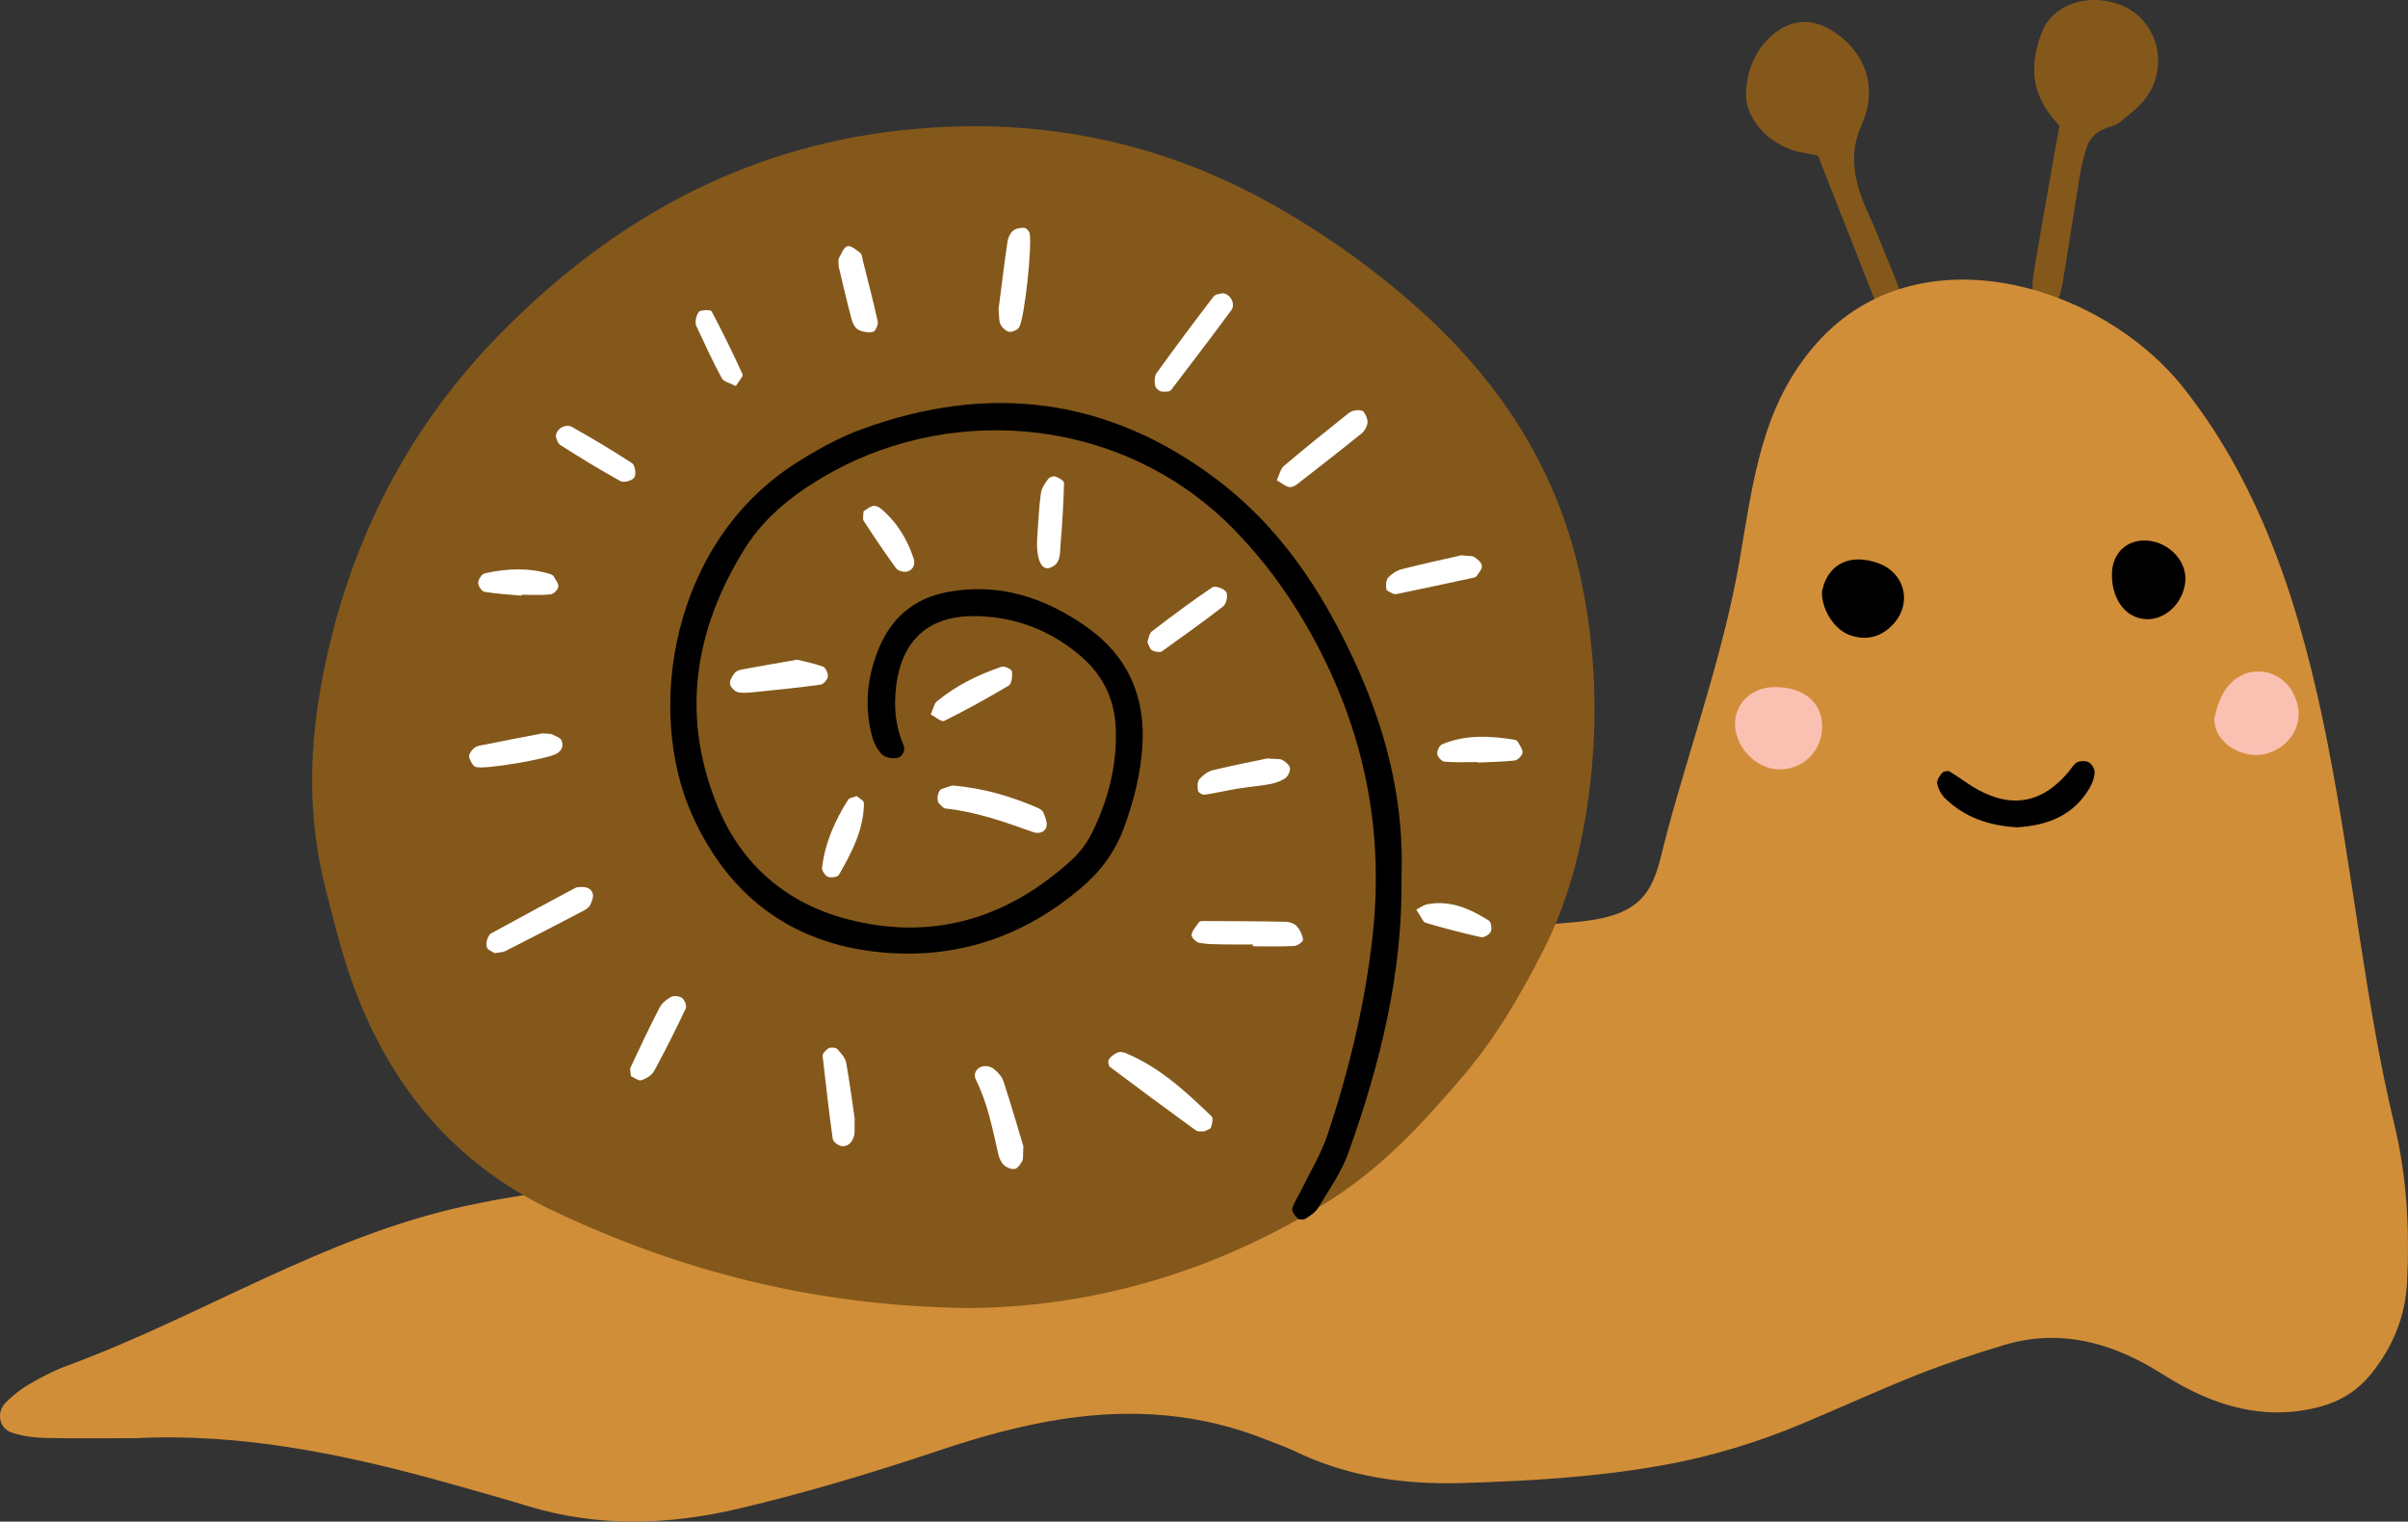 <svg width="201" height="127" viewBox="0 0 201 127" fill="none" xmlns="http://www.w3.org/2000/svg">
<rect x="0" y="0" width="201" height="127" fill="#333333" stroke="none"/>
<g clip-path="url(#clip0_608_8132)">
<path class="ear-1" d="M171.9 10.512C171.134 14.861 170.408 18.852 169.748 22.851C169.62 23.632 169.647 24.471 169.801 25.243C169.862 25.545 170.433 25.851 170.823 25.948C171.045 26.003 171.516 25.701 171.625 25.451C171.895 24.826 172.084 24.148 172.195 23.476C172.688 20.505 173.134 17.522 173.621 14.547C173.733 13.864 173.925 13.192 174.106 12.52C174.331 11.687 174.846 11.089 175.648 10.748C176.074 10.567 176.581 10.49 176.927 10.209C177.728 9.559 178.594 8.918 179.182 8.093C180.694 5.974 180.379 3.119 178.592 1.411C176.862 -0.239 173.777 -0.503 171.814 0.922C171.274 1.313 170.761 1.899 170.514 2.508C169.553 4.874 169.405 7.235 171.026 9.431C171.296 9.801 171.602 10.145 171.9 10.509V10.512Z" fill="#84581B"/>
<path class="ear-2" d="M151.751 12.992C153.31 16.958 154.875 20.941 156.44 24.921C156.732 25.668 156.975 26.44 157.337 27.154C157.551 27.579 158.061 27.865 158.501 27.556C158.824 27.329 159.133 26.854 159.152 26.473C159.18 25.918 159.008 25.321 158.801 24.788C158.05 22.843 157.256 20.913 156.465 18.986C156.114 18.128 155.685 17.3 155.376 16.428C154.669 14.431 154.446 12.528 155.393 10.412C156.746 7.388 155.777 4.538 153.235 2.75C151.272 1.369 149.236 1.558 147.585 3.258C146.393 4.485 145.839 5.991 145.747 7.652C145.636 9.673 147.251 11.704 149.573 12.512C150.216 12.734 150.913 12.809 151.756 12.987L151.751 12.992Z" fill="#84581B"/>
<path d="M11.4 120.035C20.203 119.593 28.974 121.409 37.651 123.853C39.782 124.453 41.914 125.05 44.034 125.695C49.89 127.48 55.765 127.308 61.657 125.917C67.335 124.578 72.91 122.901 78.438 121.045C81.754 119.932 85.115 118.996 88.588 118.454C94.477 117.538 100.211 117.946 105.769 120.187C106.526 120.493 107.303 120.751 108.038 121.107C112.449 123.24 117.133 123.923 121.984 123.781C127.584 123.614 133.164 123.295 138.697 122.312C142.737 121.595 146.628 120.418 150.401 118.84C153.625 117.493 156.803 116.027 160.052 114.741C162.43 113.8 164.864 112.986 167.315 112.25C171.336 111.047 175.164 111.775 178.804 113.7C180.038 114.352 181.188 115.166 182.427 115.813C185.944 117.646 189.606 118.468 193.571 117.435C195.35 116.971 196.773 116.08 197.909 114.683C199.728 112.447 200.78 109.881 200.922 107.015C201.142 102.585 200.911 98.194 199.859 93.847C195.055 73.981 195.643 49.2 182.237 32.342C175.326 23.651 160.116 19.18 151.701 28.578C147.006 33.822 146.352 40.162 145.199 46.811C143.885 54.371 141.25 61.756 139.237 69.157C138.235 72.843 138.185 75.598 133.882 76.6C132.161 77 130.379 77.017 128.625 77.228C116.559 78.678 107.337 88.726 96.39 93.275C89.086 96.311 81.562 98.122 73.64 98.197C62.2 98.305 50.271 98.183 38.896 100.644C26.978 103.224 16.872 109.842 5.544 114.011C4.456 114.411 3.414 114.963 2.409 115.549C1.713 115.952 1.067 116.477 0.496 117.043C-0.353 117.89 -0.083 119.243 1.031 119.59C1.902 119.862 2.843 119.996 3.76 120.015C6.207 120.071 8.658 120.035 11.398 120.035H11.4Z" fill="#D18E38"/>
<path d="M80.631 109.175C91.124 109.147 101.499 106.178 111.023 100.177C115.434 97.397 118.892 93.614 122.206 89.718C124.849 86.612 126.906 83.069 128.769 79.433C131.197 74.698 132.336 69.602 132.846 64.364C133.367 59.009 133.085 53.657 131.974 48.391C130.086 39.423 125.397 32.078 118.633 25.973C114.896 22.601 110.825 19.685 106.459 17.202C96.721 11.665 86.234 9.651 75.118 10.887C61.902 12.356 51.014 18.458 41.822 27.787C34.003 35.724 29.177 45.267 26.997 56.151C25.797 62.153 25.635 68.166 27.167 74.142C27.829 76.731 28.459 79.341 29.352 81.852C32.402 90.437 37.782 97.077 46.138 101.04C56.806 106.101 68.014 108.992 80.629 109.17L80.631 109.175Z" fill="#84581B"/>
<path d="M116.98 73.357C117.283 65.686 115.092 58.884 111.689 52.407C109.172 47.619 105.972 43.353 101.62 40.057C92.506 33.155 82.542 31.936 71.9 35.835C70.056 36.51 68.296 37.491 66.625 38.532C55.999 45.161 53.81 59.353 57.829 68.149C60.992 75.079 66.469 78.992 74.127 79.533C80.22 79.964 85.608 78.05 90.264 74.093C91.899 72.704 93.116 71.04 93.845 69.021C94.639 66.824 95.215 64.586 95.36 62.239C95.619 58.068 94.101 54.713 90.682 52.31C87.234 49.886 83.436 48.622 79.159 49.4C76.282 49.925 74.344 51.588 73.281 54.302C72.362 56.648 72.142 59.04 72.802 61.475C72.947 62.014 73.233 62.581 73.62 62.969C73.882 63.231 74.459 63.333 74.854 63.267C75.375 63.178 75.597 62.6 75.414 62.178C74.743 60.631 74.606 59.04 74.79 57.395C75.241 53.391 77.536 51.33 81.551 51.424C84.809 51.502 87.7 52.621 90.186 54.738C92.063 56.334 93.049 58.373 93.138 60.828C93.249 63.919 92.489 66.83 91.119 69.571C90.712 70.385 90.119 71.165 89.448 71.779C84.077 76.692 77.786 78.567 70.705 76.712C65.729 75.406 61.975 72.257 59.965 67.46C56.798 59.903 57.901 52.652 62.145 45.822C63.899 42.998 66.539 41.01 69.418 39.415C79.799 33.666 93.951 34.772 103.201 44.395C105.477 46.761 107.401 49.364 109.038 52.202C113.666 60.212 115.588 68.771 114.585 78C113.967 83.696 112.633 89.218 110.84 94.633C110.3 96.269 109.372 97.777 108.618 99.341C108.367 99.858 108.019 100.341 107.871 100.882C107.81 101.11 108.108 101.493 108.334 101.713C108.448 101.824 108.818 101.815 108.98 101.713C109.361 101.468 109.795 101.199 110.018 100.827C110.909 99.335 111.951 97.88 112.533 96.266C115.223 88.787 117.094 81.13 116.983 73.354L116.98 73.357Z" fill="black"/>
<path d="M152.082 49.363C152.027 50.863 153.121 52.56 154.41 53.01C155.716 53.465 156.905 53.218 157.899 52.235C159.676 50.477 159.074 47.805 156.73 46.989C154.719 46.289 153.082 46.847 152.347 48.505C152.21 48.813 152.146 49.155 152.082 49.363Z" fill="black"/>
<path d="M168.32 69.052C170.851 68.907 173.065 68.105 174.429 65.761C174.655 65.375 174.825 64.905 174.844 64.464C174.858 64.183 174.613 63.778 174.362 63.63C174.115 63.486 173.669 63.492 173.399 63.617C173.115 63.75 172.931 64.1 172.714 64.364C170.553 66.994 167.994 67.519 165.056 65.886C164.254 65.439 163.525 64.861 162.734 64.391C162.589 64.305 162.219 64.38 162.107 64.514C161.901 64.758 161.651 65.13 161.701 65.394C161.781 65.816 162.013 66.277 162.316 66.583C163.953 68.219 166.006 68.907 168.314 69.049L168.32 69.052Z" fill="black"/>
<path d="M176.289 47.83C176.225 50.077 177.526 51.727 179.325 51.68C180.892 51.641 182.268 50.224 182.413 48.505C182.555 46.828 181.034 45.228 179.191 45.117C177.548 45.017 176.337 46.15 176.289 47.83Z" fill="black"/>
<path d="M100.5 94.436C100.701 94.331 101.018 94.267 101.077 94.109C101.182 93.82 101.285 93.323 101.132 93.175C98.977 91.098 96.78 89.06 93.951 87.893C93.75 87.81 93.466 87.768 93.285 87.846C93.007 87.968 92.725 88.176 92.556 88.424C92.464 88.557 92.519 88.954 92.648 89.051C95.028 90.84 97.423 92.606 99.832 94.356C99.991 94.47 100.272 94.414 100.497 94.436H100.5Z" fill="white"/>
<path d="M79.501 65.561C79.236 65.647 78.913 65.733 78.604 65.853C78.267 65.98 78.128 66.825 78.395 67.072C78.56 67.222 78.73 67.461 78.916 67.48C81.456 67.749 83.839 68.594 86.22 69.444C86.71 69.619 87.22 69.474 87.348 69.01C87.445 68.652 87.239 68.18 87.081 67.794C87.008 67.614 86.744 67.48 86.54 67.391C84.31 66.441 82.004 65.764 79.501 65.561Z" fill="white"/>
<path d="M102.057 24.471C101.906 24.521 101.466 24.532 101.299 24.751C99.679 26.859 98.094 28.992 96.535 31.147C96.359 31.389 96.371 31.808 96.404 32.133C96.424 32.317 96.632 32.544 96.813 32.633C96.997 32.725 97.256 32.691 97.479 32.68C97.582 32.675 97.71 32.608 97.771 32.528C99.45 30.32 101.141 28.117 102.786 25.882C103.14 25.401 102.742 24.537 102.057 24.474V24.471Z" fill="white"/>
<path d="M104.584 78.981C105.735 78.981 106.887 79.014 108.037 78.956C108.305 78.942 108.786 78.586 108.767 78.433C108.72 78.036 108.522 77.606 108.249 77.309C108.043 77.084 107.636 76.939 107.316 76.934C105.013 76.886 102.71 76.884 100.408 76.873C100.296 76.873 100.135 76.892 100.085 76.964C99.845 77.306 99.53 77.647 99.461 78.028C99.427 78.214 99.837 78.644 100.096 78.692C100.77 78.817 101.468 78.808 102.159 78.822C102.967 78.839 103.774 78.828 104.582 78.828C104.582 78.878 104.582 78.928 104.582 78.981H104.584Z" fill="white"/>
<path d="M41.293 79.556C41.575 79.5 41.948 79.503 42.24 79.353C44.418 78.25 46.581 77.123 48.742 75.993C48.943 75.887 49.165 75.731 49.257 75.543C49.397 75.257 49.553 74.887 49.483 74.607C49.352 74.085 48.862 74.004 48.377 74.037C48.263 74.046 48.135 74.048 48.038 74.101C45.687 75.359 43.337 76.62 40.998 77.903C40.825 77.998 40.703 78.267 40.647 78.478C40.592 78.686 40.58 78.967 40.681 79.142C40.778 79.314 41.04 79.395 41.293 79.556Z" fill="white"/>
<path d="M85.424 95.68C84.97 94.178 84.402 92.189 83.753 90.223C83.619 89.817 83.249 89.443 82.895 89.173C82.67 89.001 82.241 88.929 81.968 89.015C81.484 89.17 81.222 89.64 81.456 90.109C82.447 92.095 82.851 94.247 83.341 96.377C83.413 96.697 83.586 97.05 83.823 97.263C84.045 97.461 84.446 97.622 84.714 97.561C84.964 97.502 85.19 97.155 85.335 96.886C85.435 96.702 85.376 96.436 85.421 95.68H85.424Z" fill="white"/>
<path d="M106.576 40.087C107.01 40.34 107.275 40.565 107.578 40.646C107.765 40.696 108.052 40.582 108.224 40.451C110.054 39.035 111.878 37.613 113.677 36.158C113.922 35.958 114.12 35.583 114.147 35.269C114.175 34.977 114.005 34.622 113.822 34.369C113.727 34.239 113.404 34.219 113.192 34.241C112.972 34.266 112.73 34.358 112.557 34.494C110.753 35.941 108.943 37.382 107.18 38.879C106.879 39.135 106.79 39.638 106.576 40.087Z" fill="white"/>
<path d="M83.352 25.782C83.414 26.382 83.366 26.765 83.508 27.059C83.642 27.334 83.954 27.645 84.23 27.69C84.491 27.734 84.945 27.534 85.076 27.304C85.538 26.487 86.17 20.452 85.942 19.447C85.9 19.269 85.65 19.019 85.491 19.014C85.179 19.005 84.792 19.064 84.569 19.252C84.327 19.458 84.143 19.83 84.099 20.152C83.815 22.105 83.575 24.063 83.355 25.779L83.352 25.782Z" fill="white"/>
<path d="M121.997 46.345C120.58 46.67 118.783 47.053 117.007 47.506C116.586 47.614 116.158 47.897 115.865 48.222C115.681 48.425 115.679 48.858 115.718 49.172C115.737 49.314 116.049 49.433 116.244 49.536C116.339 49.586 116.475 49.602 116.584 49.58C118.717 49.136 120.847 48.683 122.974 48.225C123.083 48.203 123.219 48.15 123.272 48.067C123.445 47.792 123.729 47.478 123.696 47.214C123.662 46.945 123.331 46.675 123.069 46.492C122.905 46.378 122.626 46.422 121.997 46.347V46.345Z" fill="white"/>
<path d="M66.525 55.063C64.848 55.357 63.358 55.61 61.874 55.888C61.66 55.927 61.404 56.049 61.284 56.218C61.103 56.474 60.886 56.829 60.938 57.093C60.991 57.36 61.317 57.704 61.585 57.768C62.019 57.873 62.506 57.812 62.963 57.768C64.809 57.582 66.658 57.396 68.499 57.143C68.738 57.11 69.075 56.718 69.103 56.465C69.131 56.196 68.914 55.721 68.688 55.635C67.95 55.36 67.159 55.218 66.525 55.06V55.063Z" fill="white"/>
<path d="M71.328 93.286C71.159 92.128 70.941 90.401 70.629 88.687C70.554 88.279 70.192 87.898 69.897 87.565C69.783 87.437 69.465 87.407 69.27 87.454C69.081 87.501 68.917 87.693 68.769 87.849C68.7 87.923 68.658 88.065 68.669 88.168C68.934 90.467 69.187 92.767 69.51 95.058C69.543 95.3 69.981 95.625 70.262 95.658C70.752 95.719 71.1 95.375 71.264 94.894C71.3 94.786 71.326 94.667 71.331 94.553C71.342 94.322 71.334 94.089 71.334 93.284L71.328 93.286Z" fill="white"/>
<path d="M105.782 63.303C104.621 63.547 102.914 63.875 101.229 64.286C100.811 64.389 100.391 64.705 100.11 65.038C99.931 65.25 99.945 65.688 99.998 66.002C100.023 66.147 100.374 66.358 100.547 66.333C101.457 66.2 102.357 65.98 103.267 65.83C104.184 65.68 105.114 65.611 106.027 65.441C106.47 65.358 106.935 65.197 107.3 64.939C107.525 64.778 107.712 64.355 107.67 64.089C107.631 63.836 107.297 63.586 107.038 63.428C106.862 63.319 106.587 63.372 105.785 63.303H105.782Z" fill="white"/>
<path d="M45.283 61.211C43.774 61.503 41.855 61.864 39.943 62.253C39.736 62.295 39.516 62.458 39.383 62.628C39.252 62.792 39.107 63.078 39.166 63.239C39.271 63.536 39.475 63.941 39.722 64.016C40.486 64.244 45.623 63.353 46.436 62.919C46.896 62.675 47.08 62.22 46.857 61.775C46.737 61.536 46.339 61.428 46.055 61.284C45.96 61.236 45.829 61.259 45.283 61.211Z" fill="white"/>
<path d="M70.002 22.232C70.309 23.51 70.673 25.093 71.085 26.662C71.169 26.982 71.372 27.376 71.637 27.515C71.996 27.704 72.489 27.784 72.879 27.698C73.071 27.654 73.324 27.098 73.266 26.837C72.895 25.135 72.45 23.449 72.027 21.76C71.971 21.535 71.957 21.233 71.807 21.113C71.484 20.855 71.013 20.463 70.732 20.547C70.417 20.644 70.231 21.199 70.013 21.569C69.963 21.655 70.005 21.796 70.005 22.232H70.002Z" fill="white"/>
<path d="M95.774 53.58C95.902 53.849 95.953 54.105 96.106 54.235C96.259 54.366 96.515 54.391 96.732 54.421C96.835 54.435 96.966 54.379 97.058 54.313C98.754 53.088 100.469 51.885 102.115 50.597C102.374 50.394 102.516 49.672 102.354 49.408C102.185 49.128 101.422 48.864 101.202 49.014C99.472 50.18 97.799 51.43 96.145 52.702C95.913 52.88 95.88 53.31 95.774 53.58Z" fill="white"/>
<path d="M46.395 36.455C46.464 36.591 46.537 36.996 46.773 37.146C48.425 38.193 50.09 39.221 51.805 40.163C52.072 40.31 52.797 40.107 52.955 39.846C53.122 39.577 53.008 38.821 52.763 38.663C51.134 37.593 49.452 36.599 47.754 35.638C47.224 35.338 46.389 35.788 46.395 36.452V36.455Z" fill="white"/>
<path d="M77.694 59.634C78.103 59.845 78.593 60.284 78.808 60.175C80.643 59.256 82.447 58.27 84.207 57.215C84.458 57.065 84.522 56.415 84.463 56.026C84.438 55.854 83.837 55.571 83.603 55.651C81.642 56.312 79.796 57.221 78.192 58.548C77.967 58.734 77.914 59.131 77.691 59.634H77.694Z" fill="white"/>
<path d="M52.666 89.818C52.941 89.937 53.298 90.237 53.534 90.162C53.938 90.034 54.409 89.745 54.604 89.387C55.539 87.676 56.411 85.929 57.243 84.166C57.341 83.957 57.149 83.466 56.94 83.302C56.725 83.135 56.249 83.08 56.013 83.205C55.628 83.41 55.239 83.746 55.041 84.127C54.197 85.757 53.415 87.421 52.638 89.084C52.554 89.262 52.649 89.523 52.663 89.818H52.666Z" fill="white"/>
<path d="M86.621 44.167C86.585 44.798 86.566 45.026 86.56 45.254C86.535 46.72 86.95 47.597 87.593 47.403C88.598 47.1 88.459 46.167 88.526 45.42C88.676 43.72 88.771 42.012 88.818 40.307C88.824 40.127 88.373 39.871 88.089 39.768C87.93 39.71 87.596 39.832 87.493 39.977C87.237 40.335 86.944 40.74 86.886 41.157C86.727 42.287 86.683 43.431 86.624 44.17L86.621 44.167Z" fill="white"/>
<path d="M123.345 63.647C124.378 63.597 125.42 63.589 126.444 63.472C126.692 63.444 127.04 63.084 127.085 62.834C127.129 62.57 126.873 62.248 126.725 61.964C126.675 61.87 126.561 61.764 126.464 61.75C124.403 61.411 122.348 61.295 120.371 62.123C120.148 62.217 119.934 62.681 119.97 62.936C120.003 63.184 120.354 63.556 120.588 63.575C121.502 63.65 122.426 63.606 123.345 63.606C123.345 63.62 123.345 63.636 123.345 63.65V63.647Z" fill="white"/>
<path d="M43.526 49.641C44.339 49.641 45.155 49.691 45.96 49.611C46.205 49.586 46.564 49.228 46.603 48.98C46.645 48.717 46.38 48.397 46.221 48.114C46.171 48.022 46.046 47.947 45.943 47.914C44.125 47.361 42.287 47.444 40.463 47.853C40.221 47.908 39.923 48.355 39.914 48.63C39.903 48.889 40.207 49.358 40.429 49.394C41.452 49.566 42.49 49.619 43.526 49.716C43.526 49.689 43.529 49.664 43.532 49.636L43.526 49.641Z" fill="white"/>
<path d="M71.509 66.439C71.192 66.566 70.894 66.591 70.799 66.741C69.694 68.483 68.867 70.346 68.619 72.41C68.588 72.657 68.867 73.082 69.103 73.179C69.357 73.284 69.919 73.207 70.022 73.023C71.091 71.157 72.102 69.252 72.116 67.027C72.116 66.822 71.696 66.611 71.509 66.439Z" fill="white"/>
<path d="M61.418 32.222C61.685 31.775 62.059 31.409 61.983 31.242C61.176 29.467 60.315 27.715 59.402 25.99C59.324 25.84 58.756 25.876 58.45 25.951C58.297 25.99 58.168 26.304 58.113 26.515C58.057 26.729 58.029 27.004 58.118 27.193C58.8 28.662 59.474 30.137 60.246 31.558C60.416 31.87 60.964 31.978 61.421 32.222H61.418Z" fill="white"/>
<path d="M72.077 42.684C72.077 43.031 71.988 43.312 72.091 43.47C72.968 44.812 73.859 46.148 74.806 47.442C74.959 47.65 75.433 47.772 75.706 47.708C76.224 47.589 76.416 47.086 76.268 46.631C75.722 44.973 74.831 43.517 73.459 42.398C73.3 42.27 73.005 42.181 72.821 42.237C72.534 42.326 72.286 42.548 72.077 42.681V42.684Z" fill="white"/>
<path d="M118.215 75.917C118.636 76.525 118.767 76.953 119.006 77.022C120.529 77.475 122.072 77.875 123.623 78.22C123.862 78.272 124.325 78.003 124.433 77.767C124.547 77.522 124.472 76.959 124.286 76.842C122.721 75.859 121.064 75.098 119.134 75.476C118.814 75.54 118.524 75.764 118.215 75.92V75.917Z" fill="white"/>
<path d="M152.104 60.664C152.116 58.606 150.503 57.293 148.039 57.351C146.223 57.393 144.853 58.678 144.828 60.364C144.8 62.358 146.616 64.228 148.565 64.216C150.548 64.205 152.091 62.656 152.102 60.664H152.104Z" fill="#FAC1B3"/>
<path d="M184.81 60.034C184.888 60.442 184.902 60.681 184.982 60.892C185.573 62.464 187.667 63.406 189.335 62.864C191.153 62.273 192.214 60.531 191.777 58.812C191.437 57.479 190.616 56.501 189.293 56.143C188.678 55.977 187.876 56.026 187.296 56.282C185.634 57.015 185.158 58.587 184.813 60.034H184.81Z" fill="#FAC1B3"/>
</g>
<defs>
<clipPath id="clip0_608_8132">
<rect width="201" height="127" fill="white" transform="matrix(-1 0 0 1 201 0)"/>
</clipPath>
</defs>
</svg>
